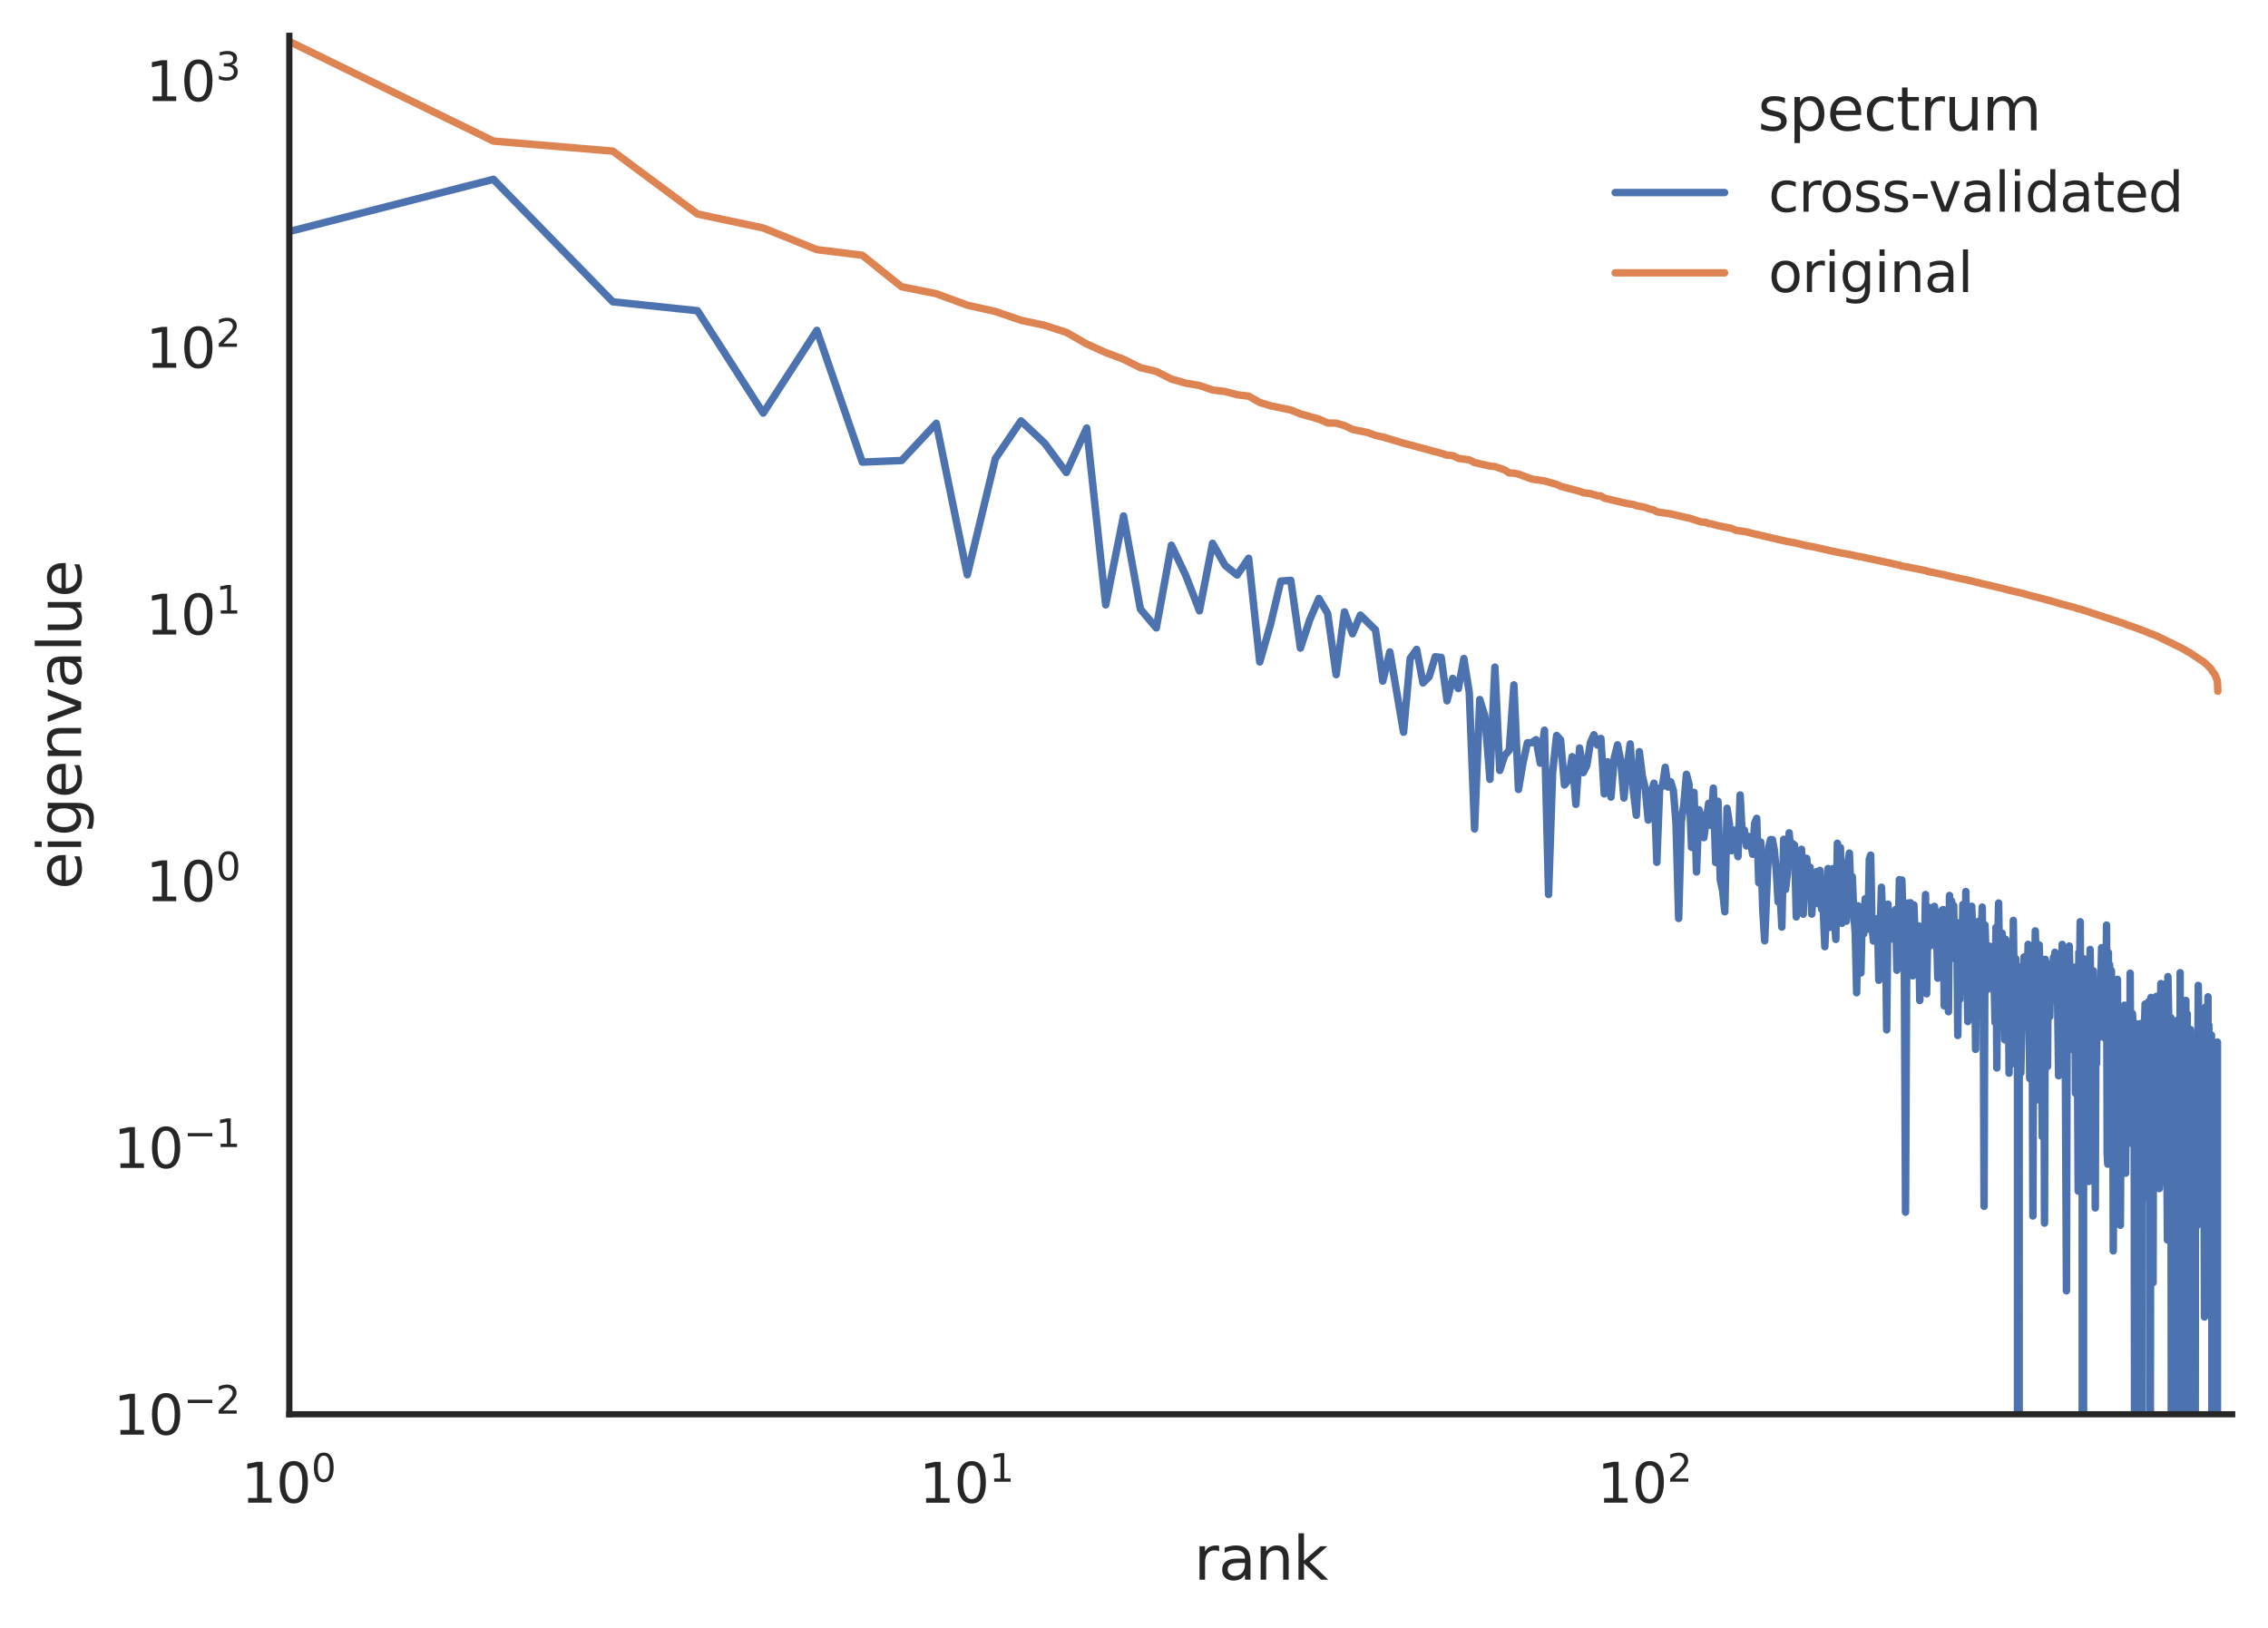 <?xml version="1.0" encoding="utf-8" standalone="no"?>
<!DOCTYPE svg PUBLIC "-//W3C//DTD SVG 1.1//EN"
  "http://www.w3.org/Graphics/SVG/1.1/DTD/svg11.dtd">
<svg xmlns:xlink="http://www.w3.org/1999/xlink" width="455.964pt" height="327.36pt" viewBox="0 0 455.964 327.36" xmlns="http://www.w3.org/2000/svg" version="1.1">
 <defs>
  <style type="text/css">*{stroke-linejoin: round; stroke-linecap: butt}</style>
 </defs>
 <g id="figure_1">
  <g id="patch_1">
   <path d="M 0 327.36 
L 455.964 327.36 
L 455.964 0 
L 0 0 
z
" style="fill: #ffffff"/>
  </g>
  <g id="axes_1">
   <g id="patch_2">
    <path d="M 58.164 284.4 
L 448.764 284.4 
L 448.764 7.2 
L 58.164 7.2 
z
" style="fill: #ffffff"/>
   </g>
   <g id="matplotlib.axis_1">
    <g id="xtick_1">
     <g id="text_1">
      <!-- $\mathdefault{10^{0}}$ -->
      <g style="fill: #262626" transform="translate(48.484 302.258) scale(0.11 -0.11)">
       <defs>
        <path id="DejaVuSans-31" d="M 794 531 
L 1825 531 
L 1825 4091 
L 703 3866 
L 703 4441 
L 1819 4666 
L 2450 4666 
L 2450 531 
L 3481 531 
L 3481 0 
L 794 0 
L 794 531 
z
" transform="scale(0.016)"/>
        <path id="DejaVuSans-30" d="M 2034 4250 
Q 1547 4250 1301 3770 
Q 1056 3291 1056 2328 
Q 1056 1369 1301 889 
Q 1547 409 2034 409 
Q 2525 409 2770 889 
Q 3016 1369 3016 2328 
Q 3016 3291 2770 3770 
Q 2525 4250 2034 4250 
z
M 2034 4750 
Q 2819 4750 3233 4129 
Q 3647 3509 3647 2328 
Q 3647 1150 3233 529 
Q 2819 -91 2034 -91 
Q 1250 -91 836 529 
Q 422 1150 422 2328 
Q 422 3509 836 4129 
Q 1250 4750 2034 4750 
z
" transform="scale(0.016)"/>
       </defs>
       <use xlink:href="#DejaVuSans-31" transform="translate(0 0.766)"/>
       <use xlink:href="#DejaVuSans-30" transform="translate(63.623 0.766)"/>
       <use xlink:href="#DejaVuSans-30" transform="translate(128.203 39.047) scale(0.7)"/>
      </g>
     </g>
    </g>
    <g id="xtick_2">
     <g id="text_2">
      <!-- $\mathdefault{10^{1}}$ -->
      <g style="fill: #262626" transform="translate(184.789 302.258) scale(0.11 -0.11)">
       <use xlink:href="#DejaVuSans-31" transform="translate(0 0.684)"/>
       <use xlink:href="#DejaVuSans-30" transform="translate(63.623 0.684)"/>
       <use xlink:href="#DejaVuSans-31" transform="translate(128.203 38.966) scale(0.7)"/>
      </g>
     </g>
    </g>
    <g id="xtick_3">
     <g id="text_3">
      <!-- $\mathdefault{10^{2}}$ -->
      <g style="fill: #262626" transform="translate(321.093 302.258) scale(0.11 -0.11)">
       <defs>
        <path id="DejaVuSans-32" d="M 1228 531 
L 3431 531 
L 3431 0 
L 469 0 
L 469 531 
Q 828 903 1448 1529 
Q 2069 2156 2228 2338 
Q 2531 2678 2651 2914 
Q 2772 3150 2772 3378 
Q 2772 3750 2511 3984 
Q 2250 4219 1831 4219 
Q 1534 4219 1204 4116 
Q 875 4013 500 3803 
L 500 4441 
Q 881 4594 1212 4672 
Q 1544 4750 1819 4750 
Q 2544 4750 2975 4387 
Q 3406 4025 3406 3419 
Q 3406 3131 3298 2873 
Q 3191 2616 2906 2266 
Q 2828 2175 2409 1742 
Q 1991 1309 1228 531 
z
" transform="scale(0.016)"/>
       </defs>
       <use xlink:href="#DejaVuSans-31" transform="translate(0 0.766)"/>
       <use xlink:href="#DejaVuSans-30" transform="translate(63.623 0.766)"/>
       <use xlink:href="#DejaVuSans-32" transform="translate(128.203 39.047) scale(0.7)"/>
      </g>
     </g>
    </g>
    <g id="xtick_4"/>
    <g id="xtick_5"/>
    <g id="xtick_6"/>
    <g id="xtick_7"/>
    <g id="xtick_8"/>
    <g id="xtick_9"/>
    <g id="xtick_10"/>
    <g id="xtick_11"/>
    <g id="xtick_12"/>
    <g id="xtick_13"/>
    <g id="xtick_14"/>
    <g id="xtick_15"/>
    <g id="xtick_16"/>
    <g id="xtick_17"/>
    <g id="xtick_18"/>
    <g id="xtick_19"/>
    <g id="xtick_20"/>
    <g id="xtick_21"/>
    <g id="xtick_22"/>
    <g id="xtick_23"/>
    <g id="xtick_24"/>
    <g id="xtick_25"/>
    <g id="text_4">
     <!-- rank -->
     <g style="fill: #262626" transform="translate(240.043 317.664) scale(0.12 -0.12)">
      <defs>
       <path id="DejaVuSans-72" d="M 2631 2963 
Q 2534 3019 2420 3045 
Q 2306 3072 2169 3072 
Q 1681 3072 1420 2755 
Q 1159 2438 1159 1844 
L 1159 0 
L 581 0 
L 581 3500 
L 1159 3500 
L 1159 2956 
Q 1341 3275 1631 3429 
Q 1922 3584 2338 3584 
Q 2397 3584 2469 3576 
Q 2541 3569 2628 3553 
L 2631 2963 
z
" transform="scale(0.016)"/>
       <path id="DejaVuSans-61" d="M 2194 1759 
Q 1497 1759 1228 1600 
Q 959 1441 959 1056 
Q 959 750 1161 570 
Q 1363 391 1709 391 
Q 2188 391 2477 730 
Q 2766 1069 2766 1631 
L 2766 1759 
L 2194 1759 
z
M 3341 1997 
L 3341 0 
L 2766 0 
L 2766 531 
Q 2569 213 2275 61 
Q 1981 -91 1556 -91 
Q 1019 -91 701 211 
Q 384 513 384 1019 
Q 384 1609 779 1909 
Q 1175 2209 1959 2209 
L 2766 2209 
L 2766 2266 
Q 2766 2663 2505 2880 
Q 2244 3097 1772 3097 
Q 1472 3097 1187 3025 
Q 903 2953 641 2809 
L 641 3341 
Q 956 3463 1253 3523 
Q 1550 3584 1831 3584 
Q 2591 3584 2966 3190 
Q 3341 2797 3341 1997 
z
" transform="scale(0.016)"/>
       <path id="DejaVuSans-6e" d="M 3513 2113 
L 3513 0 
L 2938 0 
L 2938 2094 
Q 2938 2591 2744 2837 
Q 2550 3084 2163 3084 
Q 1697 3084 1428 2787 
Q 1159 2491 1159 1978 
L 1159 0 
L 581 0 
L 581 3500 
L 1159 3500 
L 1159 2956 
Q 1366 3272 1645 3428 
Q 1925 3584 2291 3584 
Q 2894 3584 3203 3211 
Q 3513 2838 3513 2113 
z
" transform="scale(0.016)"/>
       <path id="DejaVuSans-6b" d="M 581 4863 
L 1159 4863 
L 1159 1991 
L 2875 3500 
L 3609 3500 
L 1753 1863 
L 3688 0 
L 2938 0 
L 1159 1709 
L 1159 0 
L 581 0 
L 581 4863 
z
" transform="scale(0.016)"/>
      </defs>
      <use xlink:href="#DejaVuSans-72"/>
      <use xlink:href="#DejaVuSans-61" x="41.113"/>
      <use xlink:href="#DejaVuSans-6e" x="102.393"/>
      <use xlink:href="#DejaVuSans-6b" x="165.771"/>
     </g>
    </g>
   </g>
   <g id="matplotlib.axis_2">
    <g id="ytick_1">
     <g id="text_5">
      <!-- $\mathdefault{10^{-2}}$ -->
      <g style="fill: #262626" transform="translate(22.814 288.579) scale(0.11 -0.11)">
       <defs>
        <path id="DejaVuSans-2212" d="M 678 2272 
L 4684 2272 
L 4684 1741 
L 678 1741 
L 678 2272 
z
" transform="scale(0.016)"/>
       </defs>
       <use xlink:href="#DejaVuSans-31" transform="translate(0 0.766)"/>
       <use xlink:href="#DejaVuSans-30" transform="translate(63.623 0.766)"/>
       <use xlink:href="#DejaVuSans-2212" transform="translate(128.203 39.047) scale(0.7)"/>
       <use xlink:href="#DejaVuSans-32" transform="translate(186.855 39.047) scale(0.7)"/>
      </g>
     </g>
    </g>
    <g id="ytick_2">
     <g id="text_6">
      <!-- $\mathdefault{10^{-1}}$ -->
      <g style="fill: #262626" transform="translate(22.814 234.944) scale(0.11 -0.11)">
       <use xlink:href="#DejaVuSans-31" transform="translate(0 0.684)"/>
       <use xlink:href="#DejaVuSans-30" transform="translate(63.623 0.684)"/>
       <use xlink:href="#DejaVuSans-2212" transform="translate(128.203 38.966) scale(0.7)"/>
       <use xlink:href="#DejaVuSans-31" transform="translate(186.855 38.966) scale(0.7)"/>
      </g>
     </g>
    </g>
    <g id="ytick_3">
     <g id="text_7">
      <!-- $\mathdefault{10^{0}}$ -->
      <g style="fill: #262626" transform="translate(29.304 181.308) scale(0.11 -0.11)">
       <use xlink:href="#DejaVuSans-31" transform="translate(0 0.766)"/>
       <use xlink:href="#DejaVuSans-30" transform="translate(63.623 0.766)"/>
       <use xlink:href="#DejaVuSans-30" transform="translate(128.203 39.047) scale(0.7)"/>
      </g>
     </g>
    </g>
    <g id="ytick_4">
     <g id="text_8">
      <!-- $\mathdefault{10^{1}}$ -->
      <g style="fill: #262626" transform="translate(29.304 127.673) scale(0.11 -0.11)">
       <use xlink:href="#DejaVuSans-31" transform="translate(0 0.684)"/>
       <use xlink:href="#DejaVuSans-30" transform="translate(63.623 0.684)"/>
       <use xlink:href="#DejaVuSans-31" transform="translate(128.203 38.966) scale(0.7)"/>
      </g>
     </g>
    </g>
    <g id="ytick_5">
     <g id="text_9">
      <!-- $\mathdefault{10^{2}}$ -->
      <g style="fill: #262626" transform="translate(29.304 74.037) scale(0.11 -0.11)">
       <use xlink:href="#DejaVuSans-31" transform="translate(0 0.766)"/>
       <use xlink:href="#DejaVuSans-30" transform="translate(63.623 0.766)"/>
       <use xlink:href="#DejaVuSans-32" transform="translate(128.203 39.047) scale(0.7)"/>
      </g>
     </g>
    </g>
    <g id="ytick_6">
     <g id="text_10">
      <!-- $\mathdefault{10^{3}}$ -->
      <g style="fill: #262626" transform="translate(29.304 20.402) scale(0.11 -0.11)">
       <defs>
        <path id="DejaVuSans-33" d="M 2597 2516 
Q 3050 2419 3304 2112 
Q 3559 1806 3559 1356 
Q 3559 666 3084 287 
Q 2609 -91 1734 -91 
Q 1441 -91 1130 -33 
Q 819 25 488 141 
L 488 750 
Q 750 597 1062 519 
Q 1375 441 1716 441 
Q 2309 441 2620 675 
Q 2931 909 2931 1356 
Q 2931 1769 2642 2001 
Q 2353 2234 1838 2234 
L 1294 2234 
L 1294 2753 
L 1863 2753 
Q 2328 2753 2575 2939 
Q 2822 3125 2822 3475 
Q 2822 3834 2567 4026 
Q 2313 4219 1838 4219 
Q 1578 4219 1281 4162 
Q 984 4106 628 3988 
L 628 4550 
Q 988 4650 1302 4700 
Q 1616 4750 1894 4750 
Q 2613 4750 3031 4423 
Q 3450 4097 3450 3541 
Q 3450 3153 3228 2886 
Q 3006 2619 2597 2516 
z
" transform="scale(0.016)"/>
       </defs>
       <use xlink:href="#DejaVuSans-31" transform="translate(0 0.766)"/>
       <use xlink:href="#DejaVuSans-30" transform="translate(63.623 0.766)"/>
       <use xlink:href="#DejaVuSans-33" transform="translate(128.203 39.047) scale(0.7)"/>
      </g>
     </g>
    </g>
    <g id="ytick_7"/>
    <g id="ytick_8"/>
    <g id="ytick_9"/>
    <g id="ytick_10"/>
    <g id="ytick_11"/>
    <g id="ytick_12"/>
    <g id="ytick_13"/>
    <g id="ytick_14"/>
    <g id="ytick_15"/>
    <g id="ytick_16"/>
    <g id="ytick_17"/>
    <g id="ytick_18"/>
    <g id="ytick_19"/>
    <g id="ytick_20"/>
    <g id="ytick_21"/>
    <g id="ytick_22"/>
    <g id="ytick_23"/>
    <g id="ytick_24"/>
    <g id="ytick_25"/>
    <g id="ytick_26"/>
    <g id="ytick_27"/>
    <g id="ytick_28"/>
    <g id="ytick_29"/>
    <g id="ytick_30"/>
    <g id="ytick_31"/>
    <g id="ytick_32"/>
    <g id="ytick_33"/>
    <g id="ytick_34"/>
    <g id="ytick_35"/>
    <g id="ytick_36"/>
    <g id="ytick_37"/>
    <g id="ytick_38"/>
    <g id="ytick_39"/>
    <g id="ytick_40"/>
    <g id="ytick_41"/>
    <g id="ytick_42"/>
    <g id="ytick_43"/>
    <g id="ytick_44"/>
    <g id="ytick_45"/>
    <g id="ytick_46"/>
    <g id="text_11">
     <!-- eigenvalue -->
     <g style="fill: #262626" transform="translate(16.318 178.852) rotate(-90) scale(0.12 -0.12)">
      <defs>
       <path id="DejaVuSans-65" d="M 3597 1894 
L 3597 1613 
L 953 1613 
Q 991 1019 1311 708 
Q 1631 397 2203 397 
Q 2534 397 2845 478 
Q 3156 559 3463 722 
L 3463 178 
Q 3153 47 2828 -22 
Q 2503 -91 2169 -91 
Q 1331 -91 842 396 
Q 353 884 353 1716 
Q 353 2575 817 3079 
Q 1281 3584 2069 3584 
Q 2775 3584 3186 3129 
Q 3597 2675 3597 1894 
z
M 3022 2063 
Q 3016 2534 2758 2815 
Q 2500 3097 2075 3097 
Q 1594 3097 1305 2825 
Q 1016 2553 972 2059 
L 3022 2063 
z
" transform="scale(0.016)"/>
       <path id="DejaVuSans-69" d="M 603 3500 
L 1178 3500 
L 1178 0 
L 603 0 
L 603 3500 
z
M 603 4863 
L 1178 4863 
L 1178 4134 
L 603 4134 
L 603 4863 
z
" transform="scale(0.016)"/>
       <path id="DejaVuSans-67" d="M 2906 1791 
Q 2906 2416 2648 2759 
Q 2391 3103 1925 3103 
Q 1463 3103 1205 2759 
Q 947 2416 947 1791 
Q 947 1169 1205 825 
Q 1463 481 1925 481 
Q 2391 481 2648 825 
Q 2906 1169 2906 1791 
z
M 3481 434 
Q 3481 -459 3084 -895 
Q 2688 -1331 1869 -1331 
Q 1566 -1331 1297 -1286 
Q 1028 -1241 775 -1147 
L 775 -588 
Q 1028 -725 1275 -790 
Q 1522 -856 1778 -856 
Q 2344 -856 2625 -561 
Q 2906 -266 2906 331 
L 2906 616 
Q 2728 306 2450 153 
Q 2172 0 1784 0 
Q 1141 0 747 490 
Q 353 981 353 1791 
Q 353 2603 747 3093 
Q 1141 3584 1784 3584 
Q 2172 3584 2450 3431 
Q 2728 3278 2906 2969 
L 2906 3500 
L 3481 3500 
L 3481 434 
z
" transform="scale(0.016)"/>
       <path id="DejaVuSans-76" d="M 191 3500 
L 800 3500 
L 1894 563 
L 2988 3500 
L 3597 3500 
L 2284 0 
L 1503 0 
L 191 3500 
z
" transform="scale(0.016)"/>
       <path id="DejaVuSans-6c" d="M 603 4863 
L 1178 4863 
L 1178 0 
L 603 0 
L 603 4863 
z
" transform="scale(0.016)"/>
       <path id="DejaVuSans-75" d="M 544 1381 
L 544 3500 
L 1119 3500 
L 1119 1403 
Q 1119 906 1312 657 
Q 1506 409 1894 409 
Q 2359 409 2629 706 
Q 2900 1003 2900 1516 
L 2900 3500 
L 3475 3500 
L 3475 0 
L 2900 0 
L 2900 538 
Q 2691 219 2414 64 
Q 2138 -91 1772 -91 
Q 1169 -91 856 284 
Q 544 659 544 1381 
z
M 1991 3584 
L 1991 3584 
z
" transform="scale(0.016)"/>
      </defs>
      <use xlink:href="#DejaVuSans-65"/>
      <use xlink:href="#DejaVuSans-69" x="61.523"/>
      <use xlink:href="#DejaVuSans-67" x="89.307"/>
      <use xlink:href="#DejaVuSans-65" x="152.783"/>
      <use xlink:href="#DejaVuSans-6e" x="214.307"/>
      <use xlink:href="#DejaVuSans-76" x="277.686"/>
      <use xlink:href="#DejaVuSans-61" x="336.865"/>
      <use xlink:href="#DejaVuSans-6c" x="398.145"/>
      <use xlink:href="#DejaVuSans-75" x="425.928"/>
      <use xlink:href="#DejaVuSans-65" x="489.307"/>
     </g>
    </g>
   </g>
   <g id="PolyCollection_1"/>
   <g id="PolyCollection_2"/>
   <g id="line2d_1">
    <path d="M 58.164 46.556 
L 99.196 36.065 
L 123.198 60.689 
L 140.227 62.483 
L 153.437 83.071 
L 164.229 66.431 
L 173.355 92.928 
L 181.259 92.605 
L 188.232 85.128 
L 194.469 115.59 
L 200.111 92.212 
L 205.261 84.641 
L 210 89.106 
L 214.386 95.01 
L 218.471 86.078 
L 222.291 121.631 
L 225.88 103.754 
L 229.263 122.477 
L 232.464 126.272 
L 235.5 109.635 
L 238.389 115.715 
L 241.142 122.83 
L 243.774 109.255 
L 246.293 113.695 
L 248.71 115.638 
L 251.031 112.264 
L 253.265 133.109 
L 255.418 125.586 
L 257.496 116.861 
L 259.502 116.702 
L 261.443 130.328 
L 263.323 124.617 
L 265.144 120.347 
L 266.912 123.345 
L 268.628 135.676 
L 270.295 123.049 
L 271.917 127.442 
L 273.496 123.694 
L 276.532 126.669 
L 277.994 136.964 
L 279.42 131.099 
L 282.174 147.237 
L 283.505 132.411 
L 284.806 130.585 
L 286.079 137.335 
L 287.325 136.086 
L 288.546 132.071 
L 289.741 132.202 
L 290.914 140.932 
L 292.063 136.422 
L 293.191 138.468 
L 294.297 132.424 
L 295.384 139.272 
L 296.45 166.704 
L 297.498 140.671 
L 298.527 143.999 
L 299.539 156.715 
L 300.534 134.151 
L 301.513 154.926 
L 302.475 151.968 
L 303.422 150.871 
L 304.355 137.722 
L 305.273 158.753 
L 306.176 153.474 
L 307.066 149.376 
L 307.943 149.367 
L 308.808 148.741 
L 309.659 153.468 
L 310.499 146.833 
L 311.327 179.88 
L 312.144 155.339 
L 312.949 147.894 
L 313.744 148.784 
L 314.528 157.852 
L 315.301 156.858 
L 316.065 152.164 
L 316.819 161.75 
L 317.564 150.422 
L 318.299 155.377 
L 319.026 153.893 
L 319.743 149.314 
L 320.452 147.747 
L 321.153 149.83 
L 321.845 148.497 
L 322.529 159.655 
L 323.206 153.19 
L 323.875 160.295 
L 324.536 152.403 
L 325.19 149.784 
L 325.837 152.972 
L 326.477 160.473 
L 327.111 154.295 
L 327.737 149.598 
L 328.357 158.895 
L 328.97 163.948 
L 329.577 151.157 
L 330.178 156.029 
L 330.773 158.584 
L 331.362 164.912 
L 331.946 159.438 
L 332.523 157.491 
L 333.095 173.405 
L 333.662 158.496 
L 334.223 158.114 
L 334.778 154.292 
L 335.329 158.267 
L 335.875 157.21 
L 336.415 158.973 
L 336.951 165.621 
L 337.482 184.69 
L 338.008 165.318 
L 338.53 161.65 
L 339.047 155.712 
L 339.559 157.676 
L 340.067 170.392 
L 340.571 159.335 
L 341.071 175.341 
L 341.566 162.833 
L 342.057 164.435 
L 342.545 168.45 
L 343.507 161.555 
L 343.983 165.992 
L 344.454 158.483 
L 344.922 173.45 
L 345.387 161.132 
L 345.847 176.945 
L 346.304 179 
L 346.758 183.348 
L 347.208 162.536 
L 347.655 165.559 
L 348.098 171.084 
L 348.538 166.929 
L 349.409 172.268 
L 349.839 159.866 
L 350.267 167.839 
L 350.691 166.918 
L 351.113 170.112 
L 351.531 168.214 
L 351.946 169.373 
L 352.359 171.798 
L 352.769 165.497 
L 353.175 164.561 
L 353.579 177.518 
L 353.981 169.336 
L 354.379 182.794 
L 354.775 189.189 
L 355.559 170.454 
L 355.948 168.838 
L 356.333 168.856 
L 356.716 170.964 
L 357.097 174.946 
L 357.475 181.355 
L 357.851 179.133 
L 358.225 186.434 
L 358.596 168.789 
L 358.965 178.872 
L 359.331 175.754 
L 359.695 167.479 
L 360.058 171.743 
L 360.417 169.637 
L 360.775 169.947 
L 361.131 184.386 
L 361.484 172.43 
L 361.835 171.743 
L 362.185 170.793 
L 362.532 183.83 
L 362.877 172.58 
L 363.22 172.607 
L 363.561 175.907 
L 363.901 174.411 
L 364.238 183.821 
L 364.573 178.809 
L 364.907 176.401 
L 365.238 175.29 
L 365.568 181.756 
L 365.896 175.022 
L 366.222 182.843 
L 366.547 182.96 
L 366.869 190.377 
L 367.509 174.661 
L 367.827 186.493 
L 368.142 176.086 
L 368.456 174.682 
L 368.769 184.365 
L 369.079 188.914 
L 369.389 169.578 
L 369.696 178.177 
L 370.002 170.455 
L 370.306 185.682 
L 370.609 177.561 
L 370.91 177.791 
L 371.21 185.243 
L 371.508 173.363 
L 371.805 171.551 
L 372.1 178.8 
L 372.394 176.305 
L 372.686 183.779 
L 372.977 187.602 
L 373.267 199.638 
L 373.555 182.154 
L 373.842 184.255 
L 374.127 195.666 
L 374.411 182.755 
L 374.693 187.784 
L 374.975 180.724 
L 375.254 186.195 
L 375.533 186.846 
L 375.81 172.761 
L 376.086 171.962 
L 376.361 186.331 
L 376.634 189.234 
L 376.907 185.377 
L 377.177 185.857 
L 377.447 184.722 
L 377.716 197.128 
L 378.249 178.415 
L 378.777 191.86 
L 379.04 185.113 
L 379.301 207.101 
L 379.562 181.821 
L 379.821 186.901 
L 380.079 184.158 
L 380.335 188.826 
L 380.591 187.831 
L 380.846 188.296 
L 381.099 182.901 
L 381.352 195.119 
L 381.603 188.443 
L 381.853 176.889 
L 382.103 177.937 
L 382.351 176.964 
L 382.844 193.309 
L 383.089 243.767 
L 383.333 193.505 
L 383.576 181.593 
L 383.819 190.445 
L 384.06 181.533 
L 384.3 186.718 
L 384.539 196.237 
L 384.777 181.974 
L 385.014 188.639 
L 385.251 187.017 
L 385.486 186.882 
L 385.721 186.185 
L 385.954 201.192 
L 386.418 190.791 
L 386.649 190.559 
L 386.879 192.052 
L 387.108 179.885 
L 387.336 199.838 
L 387.563 186.276 
L 387.79 182.464 
L 388.015 183.344 
L 388.24 190.13 
L 388.464 185.643 
L 388.687 185.348 
L 388.909 182.262 
L 389.13 184.525 
L 389.351 188.057 
L 389.57 196.702 
L 389.789 184.944 
L 390.007 186.534 
L 390.224 185.737 
L 390.441 183.032 
L 390.656 182.897 
L 390.871 202.283 
L 391.085 192.957 
L 391.299 202.267 
L 391.511 187.712 
L 391.723 203.453 
L 391.934 180.07 
L 392.144 190.405 
L 392.354 181.197 
L 392.563 183.149 
L 392.771 182.094 
L 392.978 192.797 
L 393.185 190.503 
L 393.391 185.51 
L 393.596 208.232 
L 393.8 190.646 
L 394.004 200.995 
L 394.207 188.036 
L 394.41 196.353 
L 394.611 181.893 
L 395.013 195.945 
L 395.212 179.278 
L 395.61 205.433 
L 395.807 188.424 
L 396.004 199.616 
L 396.396 182.242 
L 396.786 192.181 
L 396.979 192.523 
L 397.173 211.025 
L 397.365 188.114 
L 397.557 185.551 
L 397.748 185.28 
L 397.939 196.485 
L 398.129 193.823 
L 398.507 182.412 
L 398.695 195.52 
L 398.883 242.59 
L 399.07 186.013 
L 399.257 191.675 
L 399.442 191.677 
L 399.628 198.92 
L 399.812 198.198 
L 399.996 190.267 
L 400.363 196.95 
L 400.727 193.294 
L 400.909 197.876 
L 401.089 205.63 
L 401.27 186.516 
L 401.449 214.757 
L 401.628 189.723 
L 401.807 181.591 
L 401.985 193.668 
L 402.162 193.762 
L 402.339 195.667 
L 402.516 187.657 
L 402.867 196.138 
L 403.042 209.103 
L 403.216 188.885 
L 403.39 191.67 
L 403.564 206.775 
L 403.736 191.832 
L 403.909 215.811 
L 404.081 191.072 
L 404.252 207.585 
L 404.423 198.513 
L 404.593 213.889 
L 404.763 185.092 
L 404.932 198.609 
L 405.101 199.905 
L 405.27 192.811 
L 405.438 197.947 
L 405.605 194.235 
L 405.605 328.36 
M 405.938 328.36 
L 405.939 202.733 
L 406.105 201.136 
L 406.27 215.761 
L 406.6 198.883 
L 406.764 202.668 
L 406.928 192.424 
L 407.091 194.114 
L 407.254 198.481 
L 407.417 206.359 
L 407.74 189.903 
L 408.062 216.879 
L 408.222 192.26 
L 408.541 201.633 
L 408.7 244.529 
L 408.858 199.732 
L 409.017 202.259 
L 409.174 187.198 
L 409.331 192.522 
L 409.488 193.045 
L 409.645 190.457 
L 409.801 221.169 
L 409.956 190.008 
L 410.266 199.707 
L 410.42 200.845 
L 410.574 228.539 
L 410.881 199.023 
L 411.034 245.964 
L 411.186 192.906 
L 411.338 207.642 
L 411.49 203.501 
L 411.641 214.472 
L 411.792 193.839 
L 411.942 193.993 
L 412.092 204.436 
L 412.242 197.356 
L 412.391 196.964 
L 412.54 194.315 
L 412.689 195.179 
L 412.837 192.495 
L 412.985 200.517 
L 413.132 191.495 
L 413.279 201.109 
L 413.426 194.485 
L 413.572 194.17 
L 413.864 216.329 
L 414.009 212.378 
L 414.154 193.364 
L 414.299 206.013 
L 414.443 201.722 
L 414.587 189.917 
L 414.73 211.463 
L 414.873 193.675 
L 415.016 204.687 
L 415.159 202.409 
L 415.443 259.575 
L 415.584 204.846 
L 415.725 203.143 
L 416.006 190.236 
L 416.146 195.789 
L 416.286 208.356 
L 416.565 209.293 
L 416.704 206.883 
L 416.842 211.17 
L 416.98 205.537 
L 417.118 194.498 
L 417.256 219.855 
L 417.393 202.951 
L 417.666 214.406 
L 417.802 239.514 
L 417.938 191.561 
L 418.074 195.8 
L 418.209 185.355 
L 418.344 205.713 
L 418.479 198.586 
L 418.613 199.212 
L 418.614 328.36 
M 418.881 328.36 
L 418.881 206.3 
L 419.015 192.833 
L 419.148 214.221 
L 419.281 197.981 
L 419.413 225.857 
L 419.546 206.6 
L 419.809 213.725 
L 419.941 237.588 
L 420.203 190.933 
L 420.333 201.095 
L 420.463 201.887 
L 420.723 195.289 
L 420.852 195.236 
L 420.982 213.734 
L 421.11 204.037 
L 421.239 242.906 
L 421.367 204.256 
L 421.495 213.935 
L 421.623 200.454 
L 421.75 207.762 
L 421.877 198.608 
L 422.004 208.607 
L 422.131 207.006 
L 422.509 190.566 
L 422.76 198.836 
L 423.01 195.031 
L 423.134 208.734 
L 423.259 191.461 
L 423.383 203.249 
L 423.506 186.023 
L 423.63 231.914 
L 423.753 234.104 
L 423.876 191.563 
L 423.999 222.163 
L 424.121 193.996 
L 424.243 225.308 
L 424.365 216.628 
L 424.487 195.204 
L 424.608 210.672 
L 424.729 201.459 
L 424.85 251.544 
L 425.091 222.99 
L 425.212 213.18 
L 425.451 217.523 
L 425.571 214.122 
L 425.69 196.943 
L 425.809 214.74 
L 425.928 206.616 
L 426.165 212.288 
L 426.283 246.389 
L 426.518 207.444 
L 426.635 220.258 
L 426.752 211.333 
L 426.869 221.054 
L 426.986 221.028 
L 427.102 202.138 
L 427.334 235.92 
L 427.566 210.184 
L 427.681 204.372 
L 427.796 210.06 
L 427.911 204.866 
L 428.025 224.071 
L 428.14 224.266 
L 428.254 195.714 
L 428.368 216.306 
L 428.482 211.023 
L 428.595 229.98 
L 428.709 203.831 
L 428.934 207.106 
L 429.047 209.604 
L 429.16 310.117 
L 429.384 205.865 
L 429.496 229.637 
L 429.607 206.131 
L 429.83 217.626 
L 429.941 218.725 
L 430.051 205.91 
L 430.162 223.625 
L 430.272 221.99 
L 430.382 210.798 
L 430.383 328.36 
M 430.602 328.36 
L 430.602 205.757 
L 430.712 210.236 
L 430.821 216.299 
L 430.93 241.012 
L 431.148 206.011 
L 431.256 201.901 
L 431.365 201.921 
L 431.581 214.788 
L 431.688 206.585 
L 431.796 214.578 
L 431.903 232.211 
L 432.01 201.366 
L 432.117 207.219 
L 432.205 328.36 
M 432.243 328.36 
L 432.437 200.576 
L 432.543 209.158 
L 432.649 202.669 
L 432.755 210.107 
L 432.861 257.922 
L 432.966 203.049 
L 433.071 225.388 
L 433.176 222.721 
L 433.386 206.052 
L 433.49 200.374 
L 433.595 207.574 
L 433.699 202.906 
L 433.803 207.519 
L 434.01 204.137 
L 434.113 239.012 
L 434.32 204.475 
L 434.423 197.798 
L 434.628 218.756 
L 434.73 232.117 
L 434.934 198.199 
L 435.036 198.699 
L 435.138 218.099 
L 435.239 212.741 
L 435.34 197.83 
L 435.441 237.991 
L 435.542 220.1 
L 435.744 249.353 
L 435.844 196.392 
L 436.044 207.081 
L 436.144 204.744 
L 436.244 232.796 
L 436.344 224.028 
L 436.443 204.666 
L 436.542 308.043 
L 436.641 206.08 
L 436.74 237.861 
L 436.839 222.768 
L 437.036 260.028 
L 437.134 216.353 
L 437.33 238.551 
L 437.428 212.641 
L 437.526 215.571 
L 437.623 264.495 
L 437.818 205.103 
L 437.914 221.876 
L 438.011 211.456 
L 438.011 328.36 
M 438.204 328.36 
L 438.301 195.596 
L 438.397 270.474 
L 438.589 203.222 
L 438.78 218.562 
L 438.971 209.63 
L 439.161 215.926 
L 439.445 201.188 
L 439.539 229.147 
L 439.727 203.882 
L 439.727 328.36 
M 439.915 328.36 
L 440.008 219.091 
L 440.102 212.558 
L 440.288 218.606 
L 440.381 207.023 
L 440.567 221.912 
L 440.659 210.064 
L 440.752 248.853 
L 440.936 211.303 
L 441.12 227.385 
L 441.12 328.36 
M 441.303 328.36 
L 441.395 212.762 
L 441.486 220.916 
L 441.577 209.109 
L 441.668 246.504 
L 441.759 214.308 
L 441.85 219.061 
L 441.94 198.154 
L 442.211 219.01 
L 442.301 216.675 
L 442.391 209.199 
L 442.481 227.458 
L 442.571 224.11 
L 442.66 203.893 
L 442.75 241.311 
L 442.839 221.801 
L 442.928 239.809 
L 443.017 211.518 
L 443.194 264.838 
L 443.283 258.848 
L 443.46 202.46 
L 443.548 210.744 
L 443.636 229.993 
L 443.724 221.82 
L 443.811 230.279 
L 443.899 200.452 
L 443.987 227.248 
L 444.074 206.18 
L 444.161 223.101 
L 444.248 219.253 
L 444.335 229.956 
L 444.422 218.461 
L 444.509 245.781 
L 444.595 208.15 
L 444.682 245.52 
L 444.682 328.36 
M 444.854 328.36 
L 444.941 227.523 
L 444.941 328.36 
M 445.112 328.36 
L 445.112 217.073 
L 445.198 221.86 
L 445.284 216.755 
L 445.369 217.882 
L 445.455 231.731 
L 445.54 213.949 
L 445.71 240.343 
L 445.795 209.549 
L 445.795 328.36 
L 445.795 328.36 
" clip-path="url(#pc26235503c)" style="fill: none; stroke: #4c72b0; stroke-width: 1.5; stroke-linecap: round"/>
   </g>
   <g id="line2d_2">
    <path d="M 58.164 8.337 
L 99.196 28.369 
L 123.198 30.391 
L 140.227 43.037 
L 153.437 45.847 
L 164.229 50.202 
L 173.355 51.33 
L 181.259 57.665 
L 188.232 59.063 
L 194.469 61.37 
L 200.111 62.637 
L 205.261 64.409 
L 210 65.421 
L 214.386 66.836 
L 218.471 69.173 
L 222.291 70.891 
L 225.88 72.251 
L 229.263 73.934 
L 232.464 74.694 
L 235.5 76.224 
L 238.389 77.05 
L 241.142 77.524 
L 243.774 78.425 
L 246.293 78.735 
L 248.71 79.379 
L 251.031 79.664 
L 253.265 80.939 
L 255.418 81.595 
L 259.502 82.448 
L 261.443 83.236 
L 265.144 84.28 
L 266.912 85.052 
L 268.628 85.099 
L 270.295 85.584 
L 271.917 86.358 
L 275.033 87.001 
L 276.532 87.566 
L 277.994 87.875 
L 282.174 89.125 
L 289.741 91.155 
L 290.914 91.535 
L 292.063 91.615 
L 293.191 92.174 
L 295.384 92.483 
L 296.45 93.021 
L 299.539 93.727 
L 300.534 93.823 
L 302.475 94.494 
L 303.422 95.101 
L 304.355 95.14 
L 305.273 95.343 
L 307.943 96.333 
L 310.499 96.719 
L 312.949 97.403 
L 313.744 97.786 
L 317.564 98.802 
L 318.299 99.083 
L 319.743 99.266 
L 321.153 99.69 
L 321.845 99.741 
L 322.529 100.171 
L 327.111 101.266 
L 328.357 101.443 
L 328.97 101.689 
L 330.773 102.038 
L 331.362 102.289 
L 332.523 102.56 
L 333.095 102.932 
L 335.875 103.341 
L 340.067 104.323 
L 341.071 104.667 
L 342.057 104.979 
L 343.028 105.048 
L 343.507 105.305 
L 343.983 105.324 
L 345.387 105.713 
L 348.098 106.253 
L 348.975 106.639 
L 351.113 106.955 
L 352.769 107.381 
L 353.579 107.556 
L 355.559 108.02 
L 357.475 108.474 
L 359.331 108.899 
L 360.775 109.155 
L 361.484 109.313 
L 363.22 109.738 
L 364.573 109.97 
L 365.896 110.269 
L 368.142 110.795 
L 368.769 110.915 
L 370.306 111.228 
L 372.394 111.611 
L 372.977 111.765 
L 374.127 111.971 
L 379.301 113.084 
L 380.335 113.316 
L 381.352 113.543 
L 381.853 113.641 
L 382.351 113.829 
L 383.333 113.991 
L 387.108 114.745 
L 387.563 114.925 
L 388.24 115.044 
L 390.656 115.55 
L 390.871 115.555 
L 391.299 115.719 
L 396.004 116.758 
L 397.939 117.213 
L 398.318 117.349 
L 399.07 117.491 
L 401.807 118.149 
L 402.867 118.399 
L 403.736 118.639 
L 406.764 119.36 
L 408.222 119.776 
L 410.111 120.246 
L 410.574 120.376 
L 413.718 121.239 
L 414.009 121.348 
L 414.73 121.539 
L 415.301 121.705 
L 417.118 122.161 
L 417.53 122.351 
L 418.344 122.541 
L 418.881 122.714 
L 425.69 124.953 
L 426.4 125.208 
L 426.986 125.362 
L 427.45 125.58 
L 427.911 125.757 
L 428.368 125.878 
L 431.581 127.08 
L 432.437 127.461 
L 432.861 127.577 
L 433.176 127.713 
L 433.595 127.882 
L 438.493 130.27 
L 439.256 130.697 
L 439.445 130.771 
L 439.633 130.955 
L 440.288 131.274 
L 440.474 131.41 
L 443.106 133.17 
L 443.548 133.563 
L 443.899 133.884 
L 444.509 134.53 
L 444.855 135.116 
L 445.112 135.382 
L 445.369 135.834 
L 445.795 136.967 
L 445.88 139.001 
L 445.88 139.001 
" clip-path="url(#pc26235503c)" style="fill: none; stroke: #dd8452; stroke-width: 1.5; stroke-linecap: round"/>
   </g>
   <g id="line2d_3"/>
   <g id="line2d_4"/>
   <g id="line2d_5">
    <path clip-path="url(#pc26235503c)" style="fill: none; stroke-dasharray: 5.55,2.4; stroke-dashoffset: 0; stroke: #808080; stroke-width: 1.5"/>
   </g>
   <g id="patch_3">
    <path d="M 58.164 284.4 
L 58.164 7.2 
" style="fill: none; stroke: #262626; stroke-width: 1.25; stroke-linejoin: miter; stroke-linecap: square"/>
   </g>
   <g id="patch_4">
    <path d="M 58.164 284.4 
L 448.764 284.4 
" style="fill: none; stroke: #262626; stroke-width: 1.25; stroke-linejoin: miter; stroke-linecap: square"/>
   </g>
   <g id="legend_1">
    <g id="patch_5">
     <path d="M 322.518 65.406 
L 441.064 65.406 
Q 443.264 65.406 443.264 63.206 
L 443.264 14.9 
Q 443.264 12.7 441.064 12.7 
L 322.518 12.7 
Q 320.318 12.7 320.318 14.9 
L 320.318 63.206 
Q 320.318 65.406 322.518 65.406 
z
" style="fill: #ffffff; opacity: 0.8"/>
    </g>
    <g id="text_12">
     <!-- spectrum -->
     <g style="fill: #262626" transform="translate(353.4 26.218) scale(0.12 -0.12)">
      <defs>
       <path id="DejaVuSans-73" d="M 2834 3397 
L 2834 2853 
Q 2591 2978 2328 3040 
Q 2066 3103 1784 3103 
Q 1356 3103 1142 2972 
Q 928 2841 928 2578 
Q 928 2378 1081 2264 
Q 1234 2150 1697 2047 
L 1894 2003 
Q 2506 1872 2764 1633 
Q 3022 1394 3022 966 
Q 3022 478 2636 193 
Q 2250 -91 1575 -91 
Q 1294 -91 989 -36 
Q 684 19 347 128 
L 347 722 
Q 666 556 975 473 
Q 1284 391 1588 391 
Q 1994 391 2212 530 
Q 2431 669 2431 922 
Q 2431 1156 2273 1281 
Q 2116 1406 1581 1522 
L 1381 1569 
Q 847 1681 609 1914 
Q 372 2147 372 2553 
Q 372 3047 722 3315 
Q 1072 3584 1716 3584 
Q 2034 3584 2315 3537 
Q 2597 3491 2834 3397 
z
" transform="scale(0.016)"/>
       <path id="DejaVuSans-70" d="M 1159 525 
L 1159 -1331 
L 581 -1331 
L 581 3500 
L 1159 3500 
L 1159 2969 
Q 1341 3281 1617 3432 
Q 1894 3584 2278 3584 
Q 2916 3584 3314 3078 
Q 3713 2572 3713 1747 
Q 3713 922 3314 415 
Q 2916 -91 2278 -91 
Q 1894 -91 1617 61 
Q 1341 213 1159 525 
z
M 3116 1747 
Q 3116 2381 2855 2742 
Q 2594 3103 2138 3103 
Q 1681 3103 1420 2742 
Q 1159 2381 1159 1747 
Q 1159 1113 1420 752 
Q 1681 391 2138 391 
Q 2594 391 2855 752 
Q 3116 1113 3116 1747 
z
" transform="scale(0.016)"/>
       <path id="DejaVuSans-63" d="M 3122 3366 
L 3122 2828 
Q 2878 2963 2633 3030 
Q 2388 3097 2138 3097 
Q 1578 3097 1268 2742 
Q 959 2388 959 1747 
Q 959 1106 1268 751 
Q 1578 397 2138 397 
Q 2388 397 2633 464 
Q 2878 531 3122 666 
L 3122 134 
Q 2881 22 2623 -34 
Q 2366 -91 2075 -91 
Q 1284 -91 818 406 
Q 353 903 353 1747 
Q 353 2603 823 3093 
Q 1294 3584 2113 3584 
Q 2378 3584 2631 3529 
Q 2884 3475 3122 3366 
z
" transform="scale(0.016)"/>
       <path id="DejaVuSans-74" d="M 1172 4494 
L 1172 3500 
L 2356 3500 
L 2356 3053 
L 1172 3053 
L 1172 1153 
Q 1172 725 1289 603 
Q 1406 481 1766 481 
L 2356 481 
L 2356 0 
L 1766 0 
Q 1100 0 847 248 
Q 594 497 594 1153 
L 594 3053 
L 172 3053 
L 172 3500 
L 594 3500 
L 594 4494 
L 1172 4494 
z
" transform="scale(0.016)"/>
       <path id="DejaVuSans-6d" d="M 3328 2828 
Q 3544 3216 3844 3400 
Q 4144 3584 4550 3584 
Q 5097 3584 5394 3201 
Q 5691 2819 5691 2113 
L 5691 0 
L 5113 0 
L 5113 2094 
Q 5113 2597 4934 2840 
Q 4756 3084 4391 3084 
Q 3944 3084 3684 2787 
Q 3425 2491 3425 1978 
L 3425 0 
L 2847 0 
L 2847 2094 
Q 2847 2600 2669 2842 
Q 2491 3084 2119 3084 
Q 1678 3084 1418 2786 
Q 1159 2488 1159 1978 
L 1159 0 
L 581 0 
L 581 3500 
L 1159 3500 
L 1159 2956 
Q 1356 3278 1631 3431 
Q 1906 3584 2284 3584 
Q 2666 3584 2933 3390 
Q 3200 3197 3328 2828 
z
" transform="scale(0.016)"/>
      </defs>
      <use xlink:href="#DejaVuSans-73"/>
      <use xlink:href="#DejaVuSans-70" x="52.1"/>
      <use xlink:href="#DejaVuSans-65" x="115.576"/>
      <use xlink:href="#DejaVuSans-63" x="177.1"/>
      <use xlink:href="#DejaVuSans-74" x="232.08"/>
      <use xlink:href="#DejaVuSans-72" x="271.289"/>
      <use xlink:href="#DejaVuSans-75" x="312.402"/>
      <use xlink:href="#DejaVuSans-6d" x="375.781"/>
     </g>
    </g>
    <g id="line2d_6">
     <path d="M 324.718 38.722 
L 335.718 38.722 
L 346.718 38.722 
" style="fill: none; stroke: #4c72b0; stroke-width: 1.5; stroke-linecap: round"/>
    </g>
    <g id="text_13">
     <!-- cross-validated -->
     <g style="fill: #262626" transform="translate(355.518 42.572) scale(0.11 -0.11)">
      <defs>
       <path id="DejaVuSans-6f" d="M 1959 3097 
Q 1497 3097 1228 2736 
Q 959 2375 959 1747 
Q 959 1119 1226 758 
Q 1494 397 1959 397 
Q 2419 397 2687 759 
Q 2956 1122 2956 1747 
Q 2956 2369 2687 2733 
Q 2419 3097 1959 3097 
z
M 1959 3584 
Q 2709 3584 3137 3096 
Q 3566 2609 3566 1747 
Q 3566 888 3137 398 
Q 2709 -91 1959 -91 
Q 1206 -91 779 398 
Q 353 888 353 1747 
Q 353 2609 779 3096 
Q 1206 3584 1959 3584 
z
" transform="scale(0.016)"/>
       <path id="DejaVuSans-2d" d="M 313 2009 
L 1997 2009 
L 1997 1497 
L 313 1497 
L 313 2009 
z
" transform="scale(0.016)"/>
       <path id="DejaVuSans-64" d="M 2906 2969 
L 2906 4863 
L 3481 4863 
L 3481 0 
L 2906 0 
L 2906 525 
Q 2725 213 2448 61 
Q 2172 -91 1784 -91 
Q 1150 -91 751 415 
Q 353 922 353 1747 
Q 353 2572 751 3078 
Q 1150 3584 1784 3584 
Q 2172 3584 2448 3432 
Q 2725 3281 2906 2969 
z
M 947 1747 
Q 947 1113 1208 752 
Q 1469 391 1925 391 
Q 2381 391 2643 752 
Q 2906 1113 2906 1747 
Q 2906 2381 2643 2742 
Q 2381 3103 1925 3103 
Q 1469 3103 1208 2742 
Q 947 2381 947 1747 
z
" transform="scale(0.016)"/>
      </defs>
      <use xlink:href="#DejaVuSans-63"/>
      <use xlink:href="#DejaVuSans-72" x="54.98"/>
      <use xlink:href="#DejaVuSans-6f" x="93.844"/>
      <use xlink:href="#DejaVuSans-73" x="155.025"/>
      <use xlink:href="#DejaVuSans-73" x="207.125"/>
      <use xlink:href="#DejaVuSans-2d" x="259.225"/>
      <use xlink:href="#DejaVuSans-76" x="292.684"/>
      <use xlink:href="#DejaVuSans-61" x="351.863"/>
      <use xlink:href="#DejaVuSans-6c" x="413.143"/>
      <use xlink:href="#DejaVuSans-69" x="440.926"/>
      <use xlink:href="#DejaVuSans-64" x="468.709"/>
      <use xlink:href="#DejaVuSans-61" x="532.186"/>
      <use xlink:href="#DejaVuSans-74" x="593.465"/>
      <use xlink:href="#DejaVuSans-65" x="632.674"/>
      <use xlink:href="#DejaVuSans-64" x="694.197"/>
     </g>
    </g>
    <g id="line2d_7">
     <path d="M 324.718 54.868 
L 335.718 54.868 
L 346.718 54.868 
" style="fill: none; stroke: #dd8452; stroke-width: 1.5; stroke-linecap: round"/>
    </g>
    <g id="text_14">
     <!-- original -->
     <g style="fill: #262626" transform="translate(355.518 58.718) scale(0.11 -0.11)">
      <use xlink:href="#DejaVuSans-6f"/>
      <use xlink:href="#DejaVuSans-72" x="61.182"/>
      <use xlink:href="#DejaVuSans-69" x="102.295"/>
      <use xlink:href="#DejaVuSans-67" x="130.078"/>
      <use xlink:href="#DejaVuSans-69" x="193.555"/>
      <use xlink:href="#DejaVuSans-6e" x="221.338"/>
      <use xlink:href="#DejaVuSans-61" x="284.717"/>
      <use xlink:href="#DejaVuSans-6c" x="345.996"/>
     </g>
    </g>
   </g>
  </g>
 </g>
 <defs>
  <clipPath id="pc26235503c">
   <rect x="58.164" y="7.2" width="390.6" height="277.2"/>
  </clipPath>
 </defs>
</svg>
